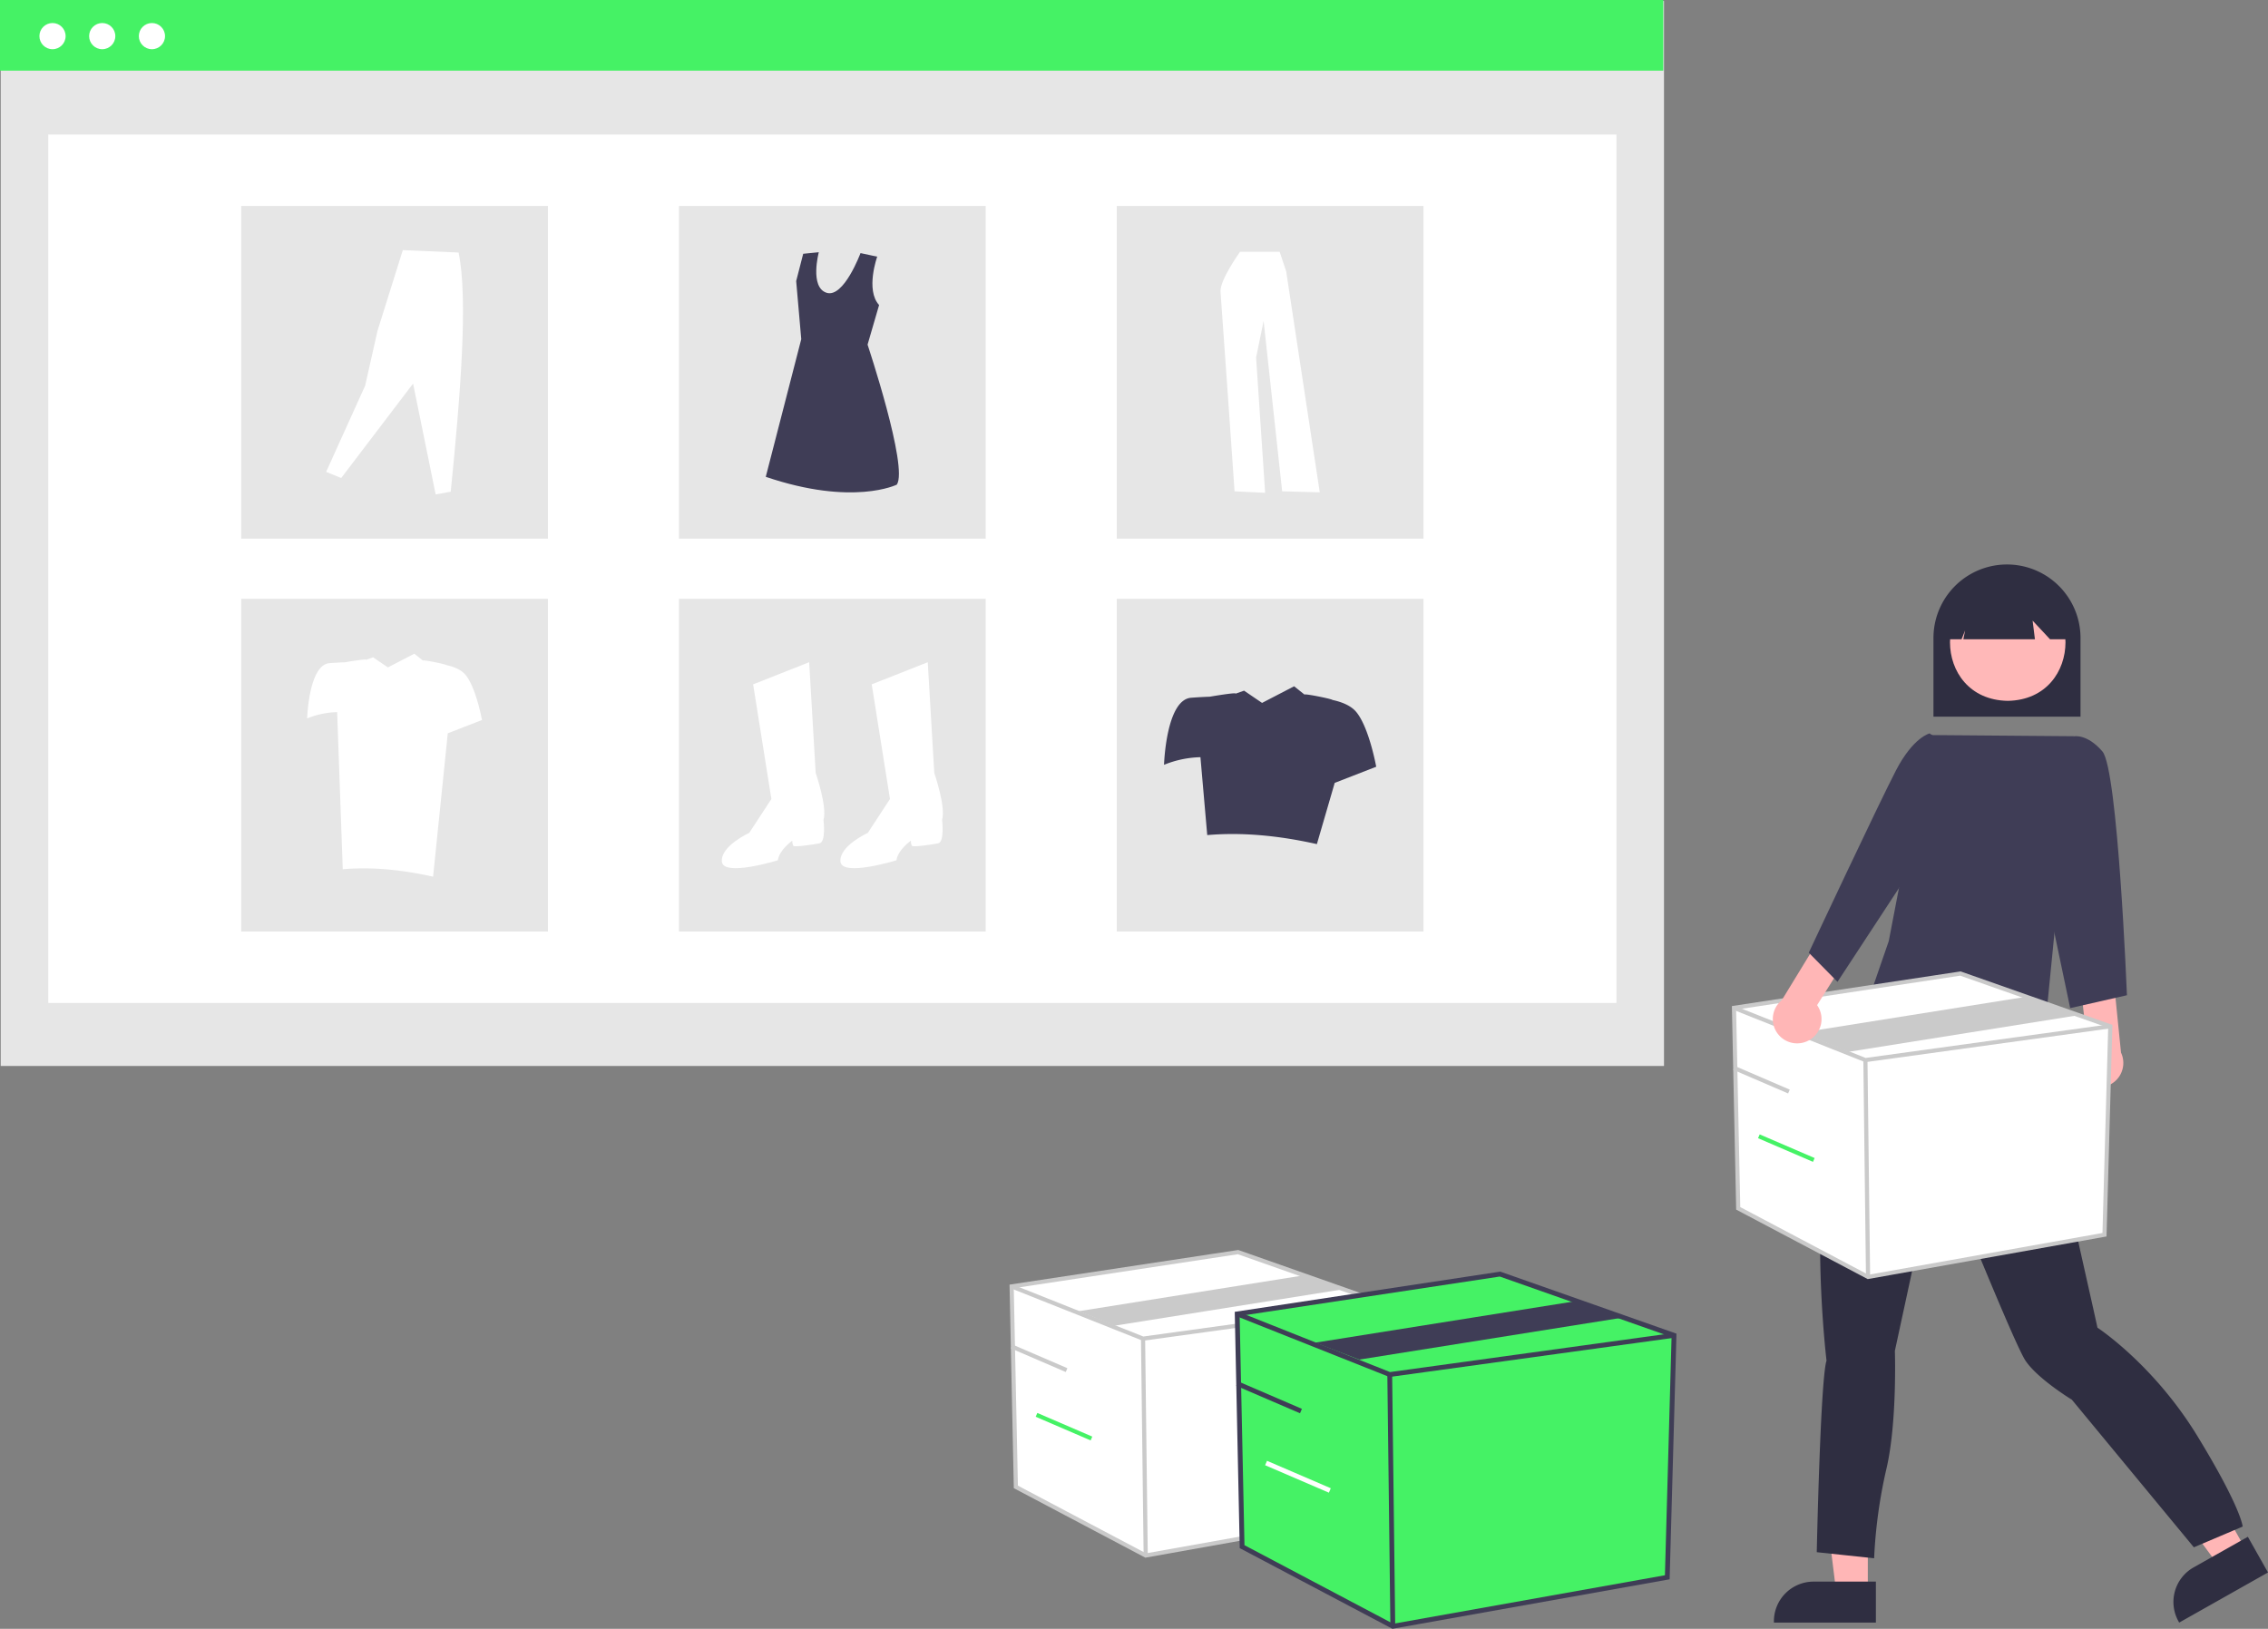 <svg xmlns="http://www.w3.org/2000/svg" width="879.125" height="631.485" viewBox="0 0 879.125 631.485" xmlns:xlink="http://www.w3.org/1999/xlink" role="img" artist="Katerina Limpitsouni" source="https://undraw.co/"><rect x="0" y="0" width="879.125" height="631.485" fill="#808080" stroke="none"/><rect id="b93b1ef9-49b5-4354-905b-d9dddde45a10" data-name="Rectangle 338" x="0.275" y="0.365" width="644.725" height="412.91" fill="#e6e6e6" data-darkreader-inline-fill="" style="--darkreader-inline-fill: #26292b;"/><rect id="ef7485f9-8ecd-46d9-949e-abdd8aa9e360" data-name="Rectangle 339" x="18.711" y="52.154" width="607.853" height="336.693" fill="#fff" data-darkreader-inline-fill="" style="--darkreader-inline-fill: #181a1b;"/><rect id="b4c2a7ec-beab-40bc-b587-23a202562f78" data-name="Rectangle 340" width="644.725" height="27.39" fill="#45f265" data-darkreader-inline-fill="" style="--darkreader-inline-fill: currentColor;"/><circle id="bd6d3ebf-cb6f-4fcb-b7cd-ad5a287d3324" data-name="Ellipse 513" cx="20.355" cy="14.004" r="5.077" fill="#fff" data-darkreader-inline-fill="" style="--darkreader-inline-fill: #e8e6e3;"/><circle id="efb1158e-7a7d-4adb-9063-fc7dc50c76d5" data-name="Ellipse 514" cx="39.624" cy="14.004" r="5.077" fill="#fff" data-darkreader-inline-fill="" style="--darkreader-inline-fill: #e8e6e3;"/><circle id="b51f9e19-f36b-4f29-afd5-008bb0fc20dd" data-name="Ellipse 515" cx="58.893" cy="14.004" r="5.077" fill="#fff" data-darkreader-inline-fill="" style="--darkreader-inline-fill: #e8e6e3;"/><rect id="b636d421-4358-445b-b124-1d058e78c733" data-name="Rectangle 341" x="93.5" y="79.848" width="118.887" height="128.982" fill="#e6e6e6" data-darkreader-inline-fill="" style="--darkreader-inline-fill: #26292b;"/><rect id="ab9c902d-64a9-4a2b-a9ec-6dc7022c80f6" data-name="Rectangle 342" x="263.193" y="79.848" width="118.887" height="128.982" fill="#e6e6e6" data-darkreader-inline-fill="" style="--darkreader-inline-fill: #26292b;"/><rect id="f4a232af-026e-479b-8040-5c62e5965d9e" data-name="Rectangle 343" x="432.885" y="79.848" width="118.887" height="128.982" fill="#e6e6e6" data-darkreader-inline-fill="" style="--darkreader-inline-fill: #26292b;"/><rect id="ada16aa4-f84d-4851-87ee-a2852d96226a" data-name="Rectangle 344" x="93.5" y="232.176" width="118.887" height="128.982" fill="#e6e6e6" data-darkreader-inline-fill="" style="--darkreader-inline-fill: #26292b;"/><rect id="ebfcbe07-3b81-4d69-a4f5-6a8318d20e8d" data-name="Rectangle 345" x="263.193" y="232.176" width="118.887" height="128.982" fill="#e6e6e6" data-darkreader-inline-fill="" style="--darkreader-inline-fill: #26292b;"/><rect id="ead16b6d-d132-49a9-a42f-1f570e523a46" data-name="Rectangle 346" x="432.885" y="232.176" width="118.887" height="128.982" fill="#e6e6e6" data-darkreader-inline-fill="" style="--darkreader-inline-fill: #26292b;"/><path id="ab8ff6e3-f37e-4992-8347-ee905fdba816-1822" data-name="Path 2643" d="M452.365,399.583l21.722-8.588,2.526,42.939s4.546,13.134,3.031,18.186c0,0,1.01,8.588-1.516,9.093s-9.6,1.516-10.1,1.01-.505-2.021-.505-2.021-5.052,3.536-5.557,7.577c0,0-21.217,6.567-21.722.505s10.608-11.114,10.608-11.114l8.588-13.134Z" transform="translate(-160.437 -134.258)" fill="#fff" data-darkreader-inline-fill="" style="--darkreader-inline-fill: #e8e6e3;"/><path id="e647835b-1773-4993-9de9-376235a5ef39-1823" data-name="Path 2644" d="M498.337,399.583l21.719-8.588,2.526,42.939s4.546,13.134,3.031,18.186c0,0,1.01,8.588-1.516,9.093s-9.6,1.516-10.1,1.01-.505-2.021-.505-2.021-5.052,3.536-5.557,7.577c0,0-21.217,6.567-21.722.505s10.608-11.114,10.608-11.114l8.588-13.134Z" transform="translate(-160.437 -134.258)" fill="#fff" data-darkreader-inline-fill="" style="--darkreader-inline-fill: #e8e6e3;"/><path id="ee50e840-b8e9-4cc0-9b2e-64e12816c6e5-1824" data-name="Path 2645" d="M500.459,233.768s-4.625,12.924.734,18.752l-4.468,15.353s15.874,47.622,11.339,54.274c0,0-16.932,8.466-50.8-3.024l13.757-53.367-1.965-22.526,2.721-10.583,6.047-.6s-3.628,13.606,3.024,15.723,13.141-15.383,13.141-15.383Z" transform="translate(-160.437 -134.258)" fill="#3f3d56" data-darkreader-inline-fill="" style="--darkreader-inline-fill: #bab4ab;"/><path id="b668efb4-5504-4326-941b-9be143c4d030-1825" data-name="Path 2646" d="M286.858,317.195l5.837,2.388,27.858-36.613,8.755,42.98,5.837-1.061c3.744-37.055,6.8-74.85,3.051-92.726l-21.623-.929-9.816,31.311-4.776,21.225Z" transform="translate(-160.437 -134.258)" fill="#fff" data-darkreader-inline-fill="" style="--darkreader-inline-fill: #e8e6e3;"/><path id="b699d661-049e-451c-8a7e-64343ac1c335-1826" data-name="Path 2647" d="M641.115,231.87s-7.966,11.074-7.577,15.543,5.44,77.327,5.44,77.327l11.852.583-3.5-52.458,2.914-14.183,7.189,66.058,14.572.389-13.017-85.681-2.526-7.577Z" transform="translate(-160.437 -134.258)" fill="#fff" data-darkreader-inline-fill="" style="--darkreader-inline-fill: #e8e6e3;"/><path id="a4f25674-ecb7-42aa-ae9a-d508200b11eb-1827" data-name="Path 2648" d="M686.138,410.276c-2.115-2.538-5.751-3.91-9.242-4.652.1-.317-10.618-2.532-10.8-2.076l-4.041-3.219-12.417,6.447-6.977-4.75-3.241,1.15c.132-.572-10.061,1.194-10.061,1.194-1.947.07-4.434.192-7.218.406-9.749.75-10.5,26-10.5,26a39.85,39.85,0,0,1,14.113-2.955l2.635,30.2c13.553-1.162,27.767.19,42.5,3.5l6.909-23.74,16.089-6.257S691.138,416.275,686.138,410.276Z" transform="translate(-160.437 -134.258)" fill="#3f3d56" data-darkreader-inline-fill="" style="--darkreader-inline-fill: #bab4ab;"/><path id="b6d7fb25-d94e-4ba0-9382-3f72a4c565e4-1828" data-name="Path 2649" d="M340.878,395.895c-1.743-2.091-4.738-3.222-7.615-3.833.086-.262-8.749-2.086-8.9-1.71l-3.33-2.652-10.229,5.312-5.749-3.913-2.67.948c.109-.471-8.29.983-8.29.983-1.6.058-3.654.158-5.947.335-8.033.618-8.651,21.421-8.651,21.421a32.837,32.837,0,0,1,11.629-2.435l2.171,60.914c11.167-.958,22.879.157,35.015,2.884l5.692-55.59,13.257-5.155S344.997,400.84,340.878,395.895Z" transform="translate(-160.437 -134.258)" fill="#fff" data-darkreader-inline-fill="" style="--darkreader-inline-fill: #e8e6e3;"/><path id="abb48a01-b3b6-4bc9-9e6f-5cc93133d8eb-1829" data-name="Path 2682" d="M909.888,412.109h57v-30.5a28.5,28.5,0,1,0-57,0Z" transform="translate(-160.437 -134.258)" fill="#2f2e41" data-darkreader-inline-fill="" style="--darkreader-inline-fill: #c5c0b8;"/><path id="f1b40e10-dbea-4491-93e9-bf21ee1afe95-1830" data-name="Path 2683" d="M884.442,751.453h-12.259l-5.833-47.292h18.094Z" transform="translate(-160.437 -134.258)" fill="#ffb6b6" data-darkreader-inline-fill="" style="--darkreader-inline-fill: #ff9999;"/><path id="f19e2682-d3fb-40a9-8809-be7b68a78ac9-1831" data-name="Path 2684" d="M887.57,747.45h-24.145a15.387,15.387,0,0,0-15.386,15.385v.5h39.531Z" transform="translate(-160.437 -134.258)" fill="#2f2e41" data-darkreader-inline-fill="" style="--darkreader-inline-fill: #c5c0b8;"/><path id="b3618d44-3857-42e4-aed2-10e127155f21-1832" data-name="Path 2685" d="M1030.997,735.092l-10.676,6.027-28.328-38.311,15.757-8.895Z" transform="translate(-160.437 -134.258)" fill="#ffb6b6" data-darkreader-inline-fill="" style="--darkreader-inline-fill: #ff9999;"/><path id="a172411a-a77d-4e4f-ac70-c8342021cfb1-1833" data-name="Path 2686" d="M1031.752,730.069l-21.025,11.866h0a15.387,15.387,0,0,0-5.834,20.963l.246.435,34.424-19.433Z" transform="translate(-160.437 -134.258)" fill="#2f2e41" data-darkreader-inline-fill="" style="--darkreader-inline-fill: #c5c0b8;"/><path id="bd1532c7-07e2-44c0-82ff-fc8e0d37942d-1834" data-name="Path 2687" d="M952.642,538.782l.946,4.73s2.838,2.838,1.419,4.257-.946,8.042-.946,8.042c.794,12.076,16.573,79.936,19.395,93.189,0,0,21.76,14.191,38.789,42.1s17.5,35.005,17.5,35.005l-18.918,8.043-47.3-57.238s-13.245-8.042-17.976-15.137-34.064-80.418-34.064-80.418l-16.56,76.633s.946,27.909-3.311,45.885a192.522,192.522,0,0,0-4.73,34.532l-22.233-2.365s1.419-67.172,3.784-74.268c0,0-9.934-81.836,9.934-114.476l16.012-42.687,15.682-6.036Z" transform="translate(-160.437 -134.258)" fill="#2f2e41" data-darkreader-inline-fill="" style="--darkreader-inline-fill: #262534;"/><path id="e2a54528-859f-4f0e-9aca-6130773a8d3b-1835" data-name="Path 2688" d="M938.682,360.565c-29.847.51-29.842,44.907,0,45.412C968.527,405.467,968.523,361.07,938.682,360.565Z" transform="translate(-160.437 -134.258)" fill="#ffb8b8" data-darkreader-inline-fill="" style="--darkreader-inline-fill: #ff9a9a;"/><path id="aeace49c-5333-476f-965d-52da8fac2318-1836" data-name="Path 2689" d="M915.711,382.093h5.073l1.381-3.454-.691,3.454h27.745l-.9-7.227,6.744,7.227h6.727v-3.916a23.038,23.038,0,1,0-46.076-.033v.033Z" transform="translate(-160.437 -134.258)" fill="#2f2e41" data-darkreader-inline-fill="" style="--darkreader-inline-fill: #c5c0b8;"/><path id="aa5a3aa9-e50b-4b43-b42d-0c1415925835-1837" data-name="Path 2690" d="M907.904,419.235l56.4.457-11.916,120.917s-65.959-3.481-66-23.614l6.179-17.891Z" transform="translate(-160.437 -134.258)" fill="#3f3d56" data-darkreader-inline-fill="" style="--darkreader-inline-fill: #323145;"/><path id="aca4d347-909c-4b66-b72e-6bb1477aee43-1838" data-name="Path 2693" d="M966.727,552.298a9.377,9.377,0,0,1,2.7-14.122l-2.451-21.287,12.573-4.645,3.039,30.111a9.428,9.428,0,0,1-15.861,9.943Z" transform="translate(-160.437 -134.258)" fill="#ffb6b6" data-darkreader-inline-fill="" style="--darkreader-inline-fill: #ff9999;"/><path id="eab38d24-ad2d-4cbe-aaaa-db975580c866-1839" data-name="Path 2694" d="M956.888,430.109l7.421-10.373s5.079-1.127,11.079,5.873,9.5,94.5,9.5,94.5l-22,5-13-62Z" transform="translate(-160.437 -134.258)" fill="#3f3d56" data-darkreader-inline-fill="" style="--darkreader-inline-fill: #323145;"/><polygon points="672.135 390.739 673.771 468.476 724.096 495.071 815.744 478.705 817.995 397.899 759.896 377.441 672.135 390.739" fill="#fff" data-darkreader-inline-fill="" style="--darkreader-inline-fill: #181a1b;"/><path d="M884.402,630.168,833.415,603.223l-1.661-78.916,88.658-13.433.189.066L979.252,531.593l-2.285,82.046ZM835.002,602.244l49.662,26.245,90.732-16.202,2.216-79.566L920.256,512.523,833.39,525.685Z" transform="translate(-160.437 -134.258)" fill="#cacaca" data-darkreader-inline-fill="" style="--darkreader-inline-fill: #363a3d;"/><polygon points="722.973 411.816 722.776 411.738 671.838 391.485 672.431 389.992 723.173 410.166 817.885 397.103 818.105 398.695 722.973 411.816" fill="#cacaca" data-darkreader-inline-fill="" style="--darkreader-inline-fill: #363a3d;"/><rect x="883.218" y="545.246" width="1.607" height="84.086" transform="translate(-167.516 -123.461) rotate(-0.697)" fill="#cacaca" data-darkreader-inline-fill="" style="--darkreader-inline-fill: #c7c2ba;"/><polygon points="716.536 407.792 698.174 400.348 786.569 386.263 804.931 393.706 716.536 407.792" fill="#cacaca" data-darkreader-inline-fill="" style="--darkreader-inline-fill: #363a3d;"/><rect x="842.417" y="541.277" width="1.607" height="23.186" transform="translate(-158.477 974.461) rotate(-66.706)" fill="#cacaca" data-darkreader-inline-fill="" style="--darkreader-inline-fill: #c7c2ba;"/><rect x="852.06" y="567.797" width="1.607" height="23.186" transform="translate(-177.005 999.351) rotate(-66.706)" fill="#45f265" data-darkreader-inline-fill="" style="--darkreader-inline-fill: currentColor;"/><polygon points="392.135 498.739 393.771 576.476 444.096 603.071 535.744 586.705 537.995 505.899 479.896 485.441 392.135 498.739" fill="#fff" data-darkreader-inline-fill="" style="--darkreader-inline-fill: #181a1b;"/><path d="M604.402,738.168,553.415,711.223l-1.661-78.916,88.658-13.433.189.066L699.252,639.593l-2.285,82.046ZM555.002,710.244l49.662,26.245,90.732-16.202,2.216-79.566L640.256,620.523,553.39,633.685Z" transform="translate(-160.437 -134.258)" fill="#cacaca" data-darkreader-inline-fill="" style="--darkreader-inline-fill: #363a3d;"/><polygon points="442.973 519.816 442.776 519.738 391.838 499.485 392.431 497.992 443.173 518.166 537.885 505.103 538.105 506.695 442.973 519.816" fill="#cacaca" data-darkreader-inline-fill="" style="--darkreader-inline-fill: #363a3d;"/><rect x="603.218" y="653.246" width="1.607" height="84.086" transform="translate(-168.85 -126.859) rotate(-0.697)" fill="#cacaca" data-darkreader-inline-fill="" style="--darkreader-inline-fill: #c7c2ba;"/><polygon points="432.088 513.962 418.174 508.348 506.569 494.263 520.482 499.877 432.088 513.962" fill="#cacaca" data-darkreader-inline-fill="" style="--darkreader-inline-fill: #363a3d;"/><rect x="562.417" y="649.277" width="1.607" height="23.186" transform="translate(-426.945 782.576) rotate(-66.706)" fill="#cacaca" data-darkreader-inline-fill="" style="--darkreader-inline-fill: #c7c2ba;"/><rect x="572.06" y="675.797" width="1.607" height="23.186" transform="translate(-445.474 807.466) rotate(-66.706)" fill="#45f265" data-darkreader-inline-fill="" style="--darkreader-inline-fill: currentColor;"/><polygon points="479.563 509.397 481.463 599.638 539.882 630.51 646.271 611.512 648.883 517.709 581.44 493.961 479.563 509.397" fill="#45f265" data-darkreader-inline-fill="" style="--darkreader-inline-fill: currentColor;"/><path d="M700.167,765.742l-59.188-31.278-1.929-91.608,102.918-15.594.219.077L810.272,651.312l-2.652,95.242ZM642.821,733.327l57.65,30.466,105.326-18.808,2.572-92.364-66.582-23.445-100.837,15.278Z" transform="translate(-160.437 -134.258)" fill="#3f3d56" data-darkreader-inline-fill="" style="--darkreader-inline-fill: #323145;"/><polygon points="538.578 533.865 538.35 533.774 479.218 510.264 479.907 508.53 538.81 531.949 648.755 516.785 649.01 518.633 538.578 533.865" fill="#3f3d56" data-darkreader-inline-fill="" style="--darkreader-inline-fill: #323145;"/><rect x="698.792" y="667.161" width="1.866" height="97.61" transform="translate(-169.095 -125.694) rotate(-0.697)" fill="#3f3d56" data-darkreader-inline-fill="" style="--darkreader-inline-fill: #323145;"/><polygon points="526.888 527.112 509.79 520.553 612.402 504.202 629.501 510.761 526.888 527.112" fill="#3f3d56" data-darkreader-inline-fill="" style="--darkreader-inline-fill: #323145;"/><rect x="651.428" y="662.554" width="1.866" height="26.916" transform="translate(-386.963 873.604) rotate(-66.706)" fill="#3f3d56" data-darkreader-inline-fill="" style="--darkreader-inline-fill: #bab4ab;"/><rect x="662.623" y="693.339" width="1.866" height="26.916" transform="translate(-408.472 902.497) rotate(-66.706)" fill="#fff" data-darkreader-inline-fill="" style="--darkreader-inline-fill: #e8e6e3;"/><path id="af1e2e82-f248-43bd-a869-489ddf745161-1840" data-name="Path 2691" d="M861.105,537.851a9.377,9.377,0,0,0,3.673-13.9l11.422-18.13-9.324-9.628-15.771,25.829a9.428,9.428,0,0,0,10,15.83Z" transform="translate(-160.437 -134.258)" fill="#ffb6b6" data-darkreader-inline-fill="" style="--darkreader-inline-fill: #ff9999;"/><path id="ed6195a6-5e50-4e12-8380-54bfefa6b2ae-1841" data-name="Path 2692" d="M916.571,424.001l-8.183-5.392s-6.315,1.416-13.031,14.334-33.8,70.672-33.8,70.672l11.133,11.3,29.7-45.309Z" transform="translate(-160.437 -134.258)" fill="#3f3d56" data-darkreader-inline-fill="" style="--darkreader-inline-fill: #323145;"/></svg>